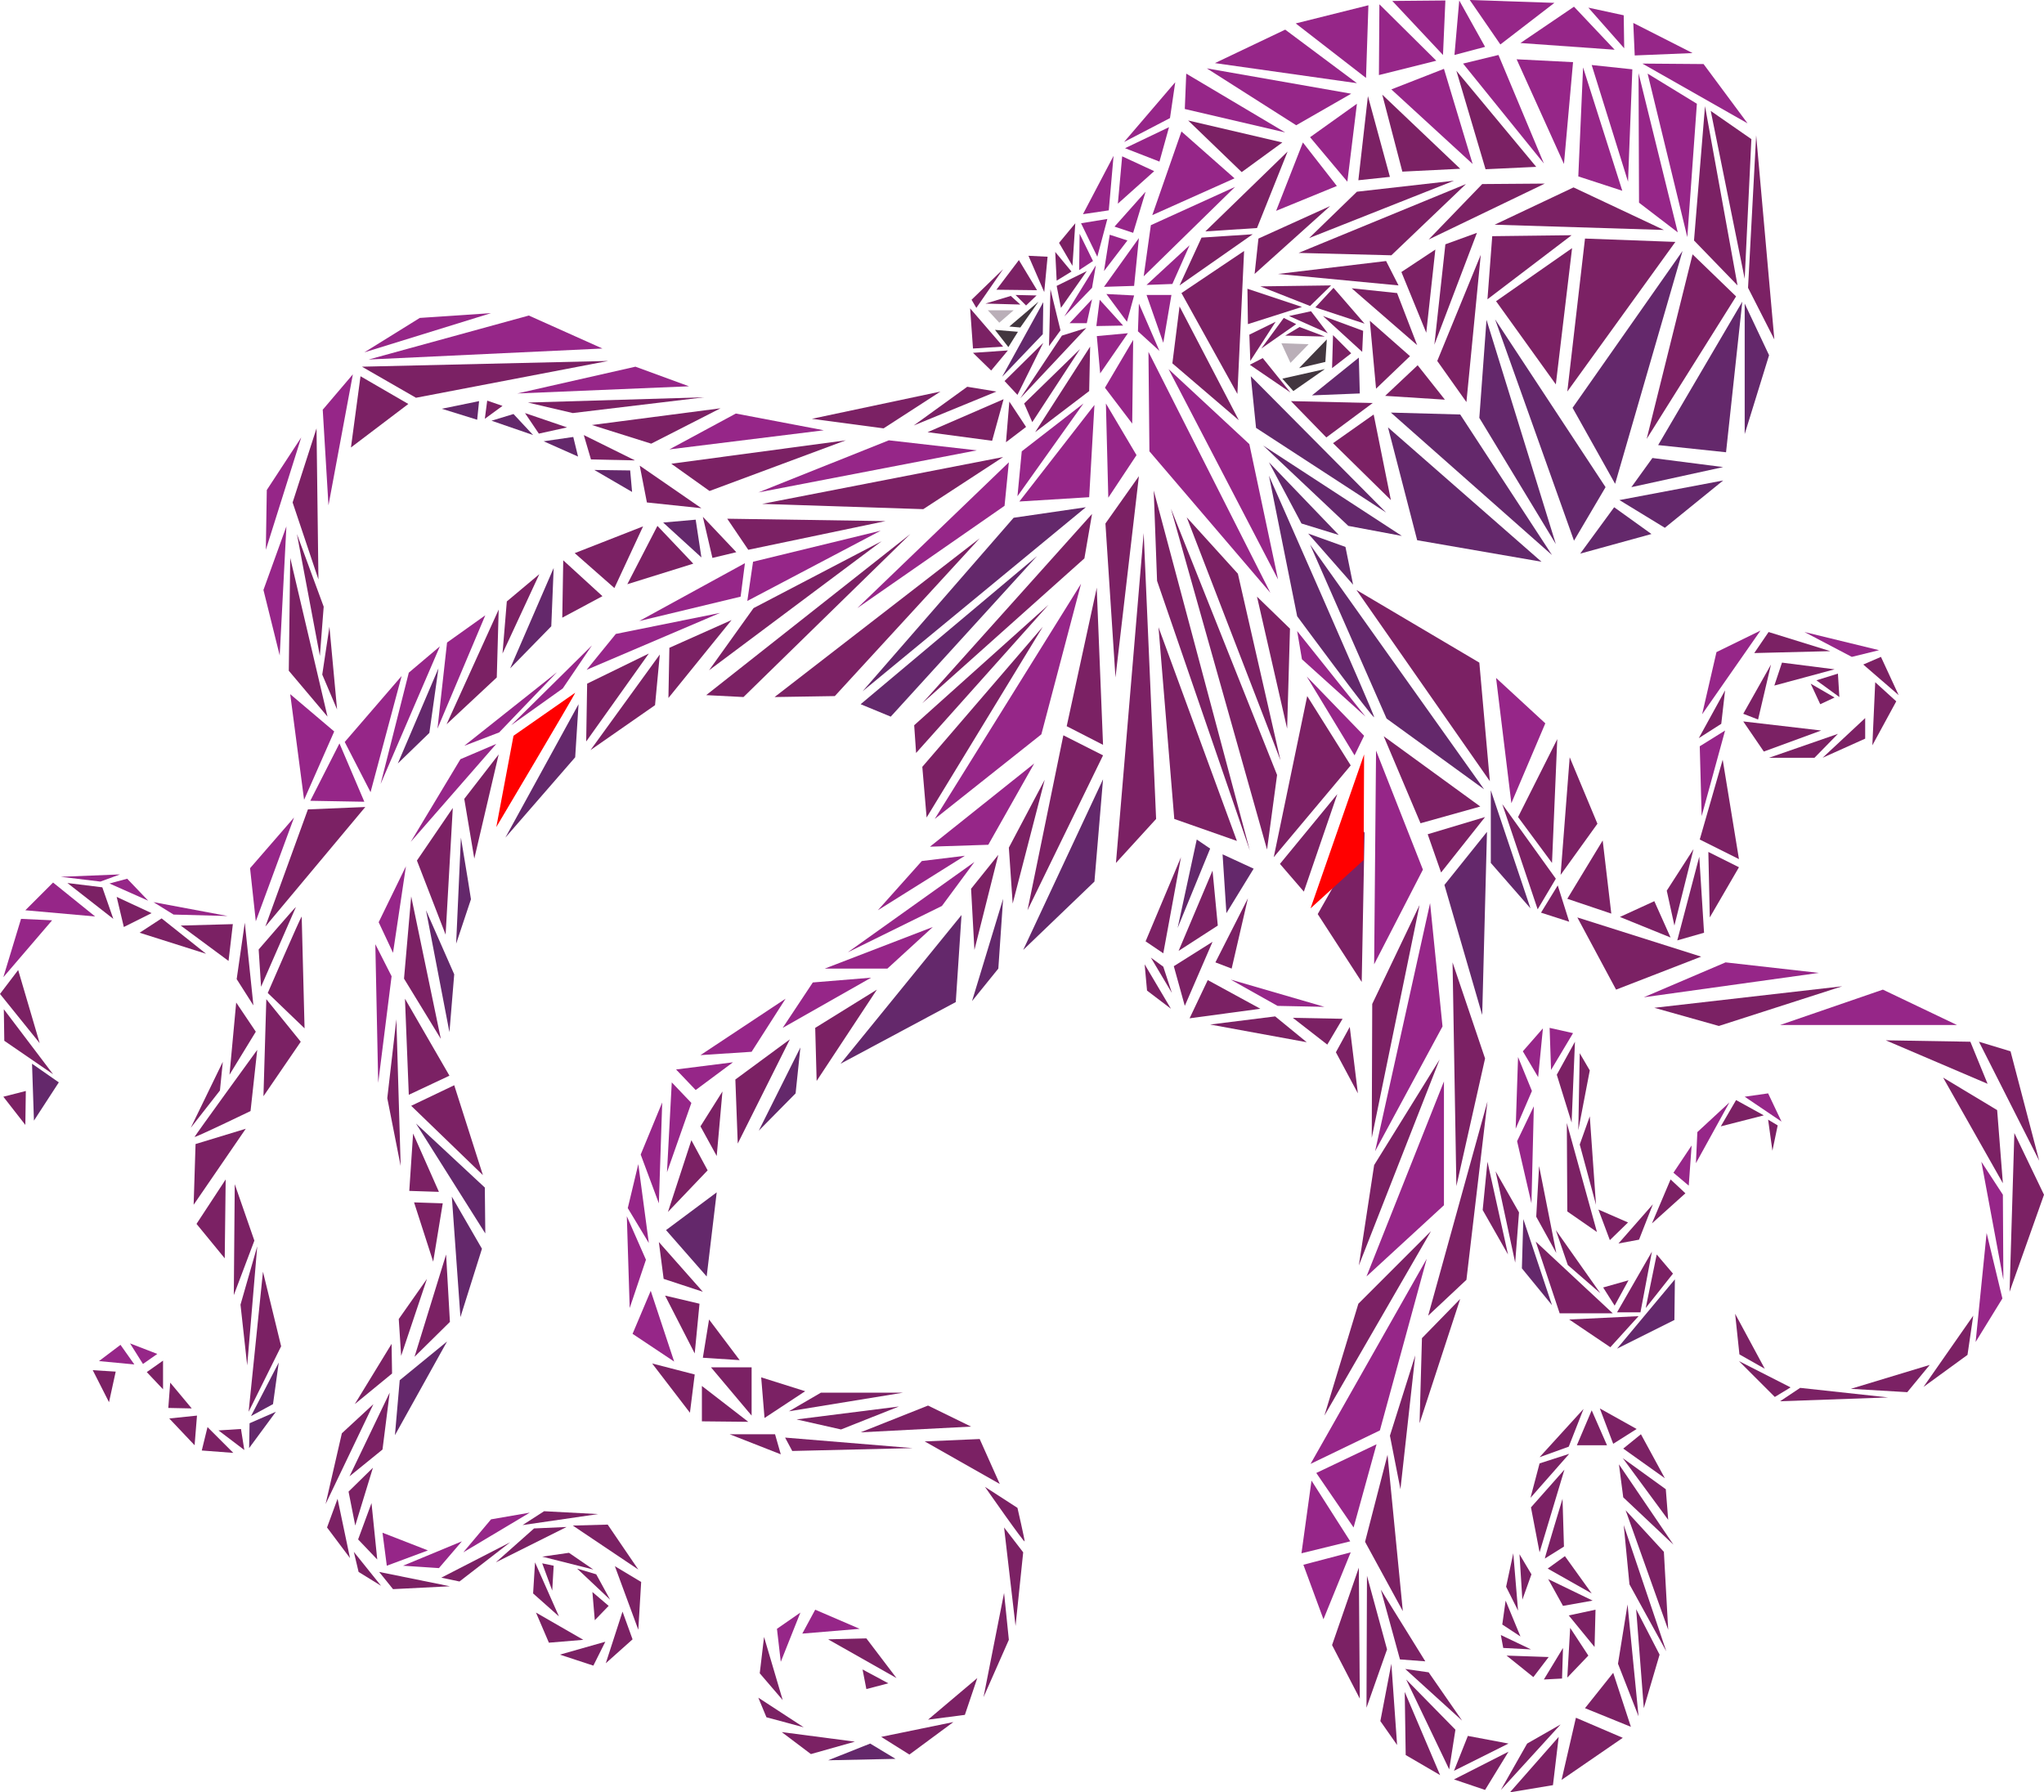 <?xml version="1.0" encoding="utf-8"?>
<!-- Generator: Adobe Illustrator 25.3.1, SVG Export Plug-In . SVG Version: 6.00 Build 0)  -->
<svg version="1.1" id="Layer_1" xmlns="http://www.w3.org/2000/svg" xmlns:xlink="http://www.w3.org/1999/xlink" x="0px" y="0px"
	 viewBox="0 0 427.5 374.9" style="enable-background:new 0 0 427.5 374.9;" xml:space="preserve">
<style type="text/css">
	.st0{fill:#962688}
	.st1{fill:#7B2164}
	.st2{fill:#64286B}
	.st3{fill:#42363F}
	.st4{fill:#BAAFB8}
  .st5{fill:red}
</style>
<g id="head">
	<polygon class="st0" points="393.8,207 372.3,214.4 409.3,214.4"/>
	<polygon class="st1" points="394.4,217.6 412.1,217.9 415.7,226.7"/>
	<polygon class="st1" points="413.9,217.9 420.5,219.9 426.5,242.8"/>
	<polygon class="st1" points="406.4,225.4 417.7,232.2 418.9,247.5"/>
	<polygon class="st1" points="421.3,237 427.5,249.9 420.3,270.2"/>
	<polygon class="st0" points="414.4,243 418.9,249.9 419,267.7"/>
	<polygon class="st0" points="415.5,257.9 418.8,271.6 413.2,280.7"/>
	<polygon class="st1" points="412.7,275.2 411.5,283.4 402.3,290.1"/>
	<polygon class="st1" points="403.6,285.5 398.9,291.2 387.1,290.5"/>
	<polygon class="st1" points="394.9,292.3 376.5,290.3 372.3,293.1"/>
	<polygon class="st1" points="374.5,290.2 371.2,292.2 363.7,284.7"/>
	<polygon class="st1" points="335.2,175.8 327.8,188 337,191.1"/>
	<polygon class="st1" points="329.9,191.9 355.8,200.1 338,207"/>
	<polygon class="st0" points="360.9,201.3 343.8,208.6 380.4,203.5"/>
	<polygon class="st1" points="346,210.8 359.5,214.6 385.3,206.3"/>
	<polygon class="st1" points="310.6,170.9 298.6,174.5 301.4,182.5"/>
	<polygon class="st1" points="285.4,173.9 275.6,191.2 284.8,205.4"/>
	<polygon class="st0" points="203.8,180.3 197,189.5 177.3,199.2"/>
	<polygon class="st0" points="195.1,193.9 185.6,202.6 172.5,202.6"/>
	<polygon class="st1" points="325.8,185.2 322.3,190.9 328.2,192.8"/>
	<polygon class="st1" points="338.8,191.8 349.4,196.1 346,188.5"/>
	<polygon class="st1" points="354.2,177.6 348.6,186.3 350.2,193.6"/>
	<polygon class="st1" points="350.8,196.7 356.4,195.1 355.4,179.2"/>
	<polygon class="st1" points="357.3,178.2 363.7,181.4 357.6,191.9"/>
	<polygon class="st1" points="355.3,154.4 360.8,144.4 360,151.4"/>
	<polygon class="st0" points="356,149.4 359,136.4 368.2,131.9"/>
	<polygon class="st1" points="355.5,175.6 363.7,179.7 360.3,158.9"/>
	<polygon class="st0" points="355.5,156.1 360.8,152.8 355.9,170.7"/>
	<polygon class="st1" points="366.9,136.6 369.9,132.2 382.8,136.2"/>
	<polygon class="st0" points="377.4,132.2 387.3,137.4 393,136"/>
	<polygon class="st1" points="389.7,139 397.1,145.4 393.4,137.4"/>
	<polygon class="st1" points="392.2,142.7 396.6,146.7 391.6,155.9"/>
	<polygon class="st1" points="390.1,150.2 381.2,158.5 390.1,154.5"/>
	<polygon class="st1" points="384.4,153.5 379.5,158.5 370,158.5"/>
	<polygon class="st1" points="380.9,152.8 364.6,150.9 368.9,157.2"/>
	<polygon class="st1" points="370.4,139 367.7,150.5 364.6,149.3"/>
	<polygon class="st1" points="371.1,143.4 372.7,138.6 383.7,140"/>
	<polygon class="st1" points="379.9,142.3 384.4,140.9 384.7,145.8"/>
	<polygon class="st1" points="378.7,143 383.7,145.9 380.7,147.3"/>
	<polygon class="st0" points="155.8,117.8 154.9,124.8 133.7,129.9"/>
	<polygon class="st0" points="150.6,128.2 128.8,132.6 122.7,140.1"/>
	<polygon class="st1" points="153,129.7 140,135.5 139.8,146"/>
	<polygon class="st1" points="138,136.9 137,147.5 123.5,156.9"/>
	<polygon class="st1" points="135.7,136.7 122.8,143 122.6,155.1"/>
	<polygon class="st2" points="121,147.3 120.3,158.4 105.7,175.2"/>
	<path class="st5" d="M120.3,144.9c0,0.3-16.5,28.1-16.5,28.1l3.6-19.1L120.3,144.9z"/>
	<polygon class="st0" points="123.8,135 117.7,144 106.9,151.7"/>
	<polygon class="st0" points="116.5,140.6 97.1,156 104.4,153.2"/>
	<polygon class="st0" points="103.8,155.6 96.3,158.8 85.9,176.1"/>
	<polygon class="st1" points="191.2,151.7 191.6,157.5 219.3,126.5"/>
	<polygon class="st1" points="192.9,160.4 193.8,171 218.1,131.1"/>
	<polygon class="st0" points="195.5,171.3 226.1,122.1 217.8,153.6"/>
	<polygon class="st0" points="312.9,141.8 323.2,151.3 316.1,168"/>
	<polygon class="st1" points="325.7,154.6 324.6,180.5 317.5,170.9"/>
	<polygon class="st1" points="328.3,158.4 326.4,183 334.1,172.3"/>
	<polygon class="st1" points="309.6,168.7 289.4,154 297.1,172.2"/>
	<polygon class="st0" points="271.3,132 285.6,149.9 272.3,137.9"/>
	<polygon class="st0" points="273.3,141.5 285.3,153.9 283.3,158"/>
	<polygon class="st1" points="273.4,145.6 266.4,179.3 282.5,160.1"/>
	<polygon class="st0" points="287.8,157 297.6,181.9 287.4,201.7"/>
	<polygon class="st5" points="285.3,157.8 274.1,190 285.2,179.9"/>
	<polygon class="st1" points="229.4,122.9 229.4,123.5 230.7,155.8 223.1,151.9"/>
	<polygon class="st1" points="242.3,131.2 245.6,171.3 258.7,175.9"/>
	<polygon class="st1" points="267.7,180.7 279.7,166.1 272.7,186.5"/>
	<polygon class="st2" points="311.8,165.3 311.8,180.5 320.1,190"/>
	<polygon class="st1" points="314.2,168.2 321.6,190.2 325.4,183.8"/>
	<polygon class="st2" points="337.6,106.1 345.4,111.7 330.5,115.8"/>
	<polygon class="st0" points="228.9,84.7 227.8,104 213.2,104.9"/>
	<polygon class="st0" points="226.6,84.4 212.8,103.8 213.7,94.4"/>
	<polygon class="st1" points="211.1,84 214.6,89.3 210.4,92.5"/>
	<polygon class="st1" points="283.7,123.4 309.4,138.6 311.6,163.4"/>
	<polygon class="st1" points="262.9,124.8 269.8,131.5 269.2,152.4"/>
	<polygon class="st1" points="209.9,83.5 207.5,92.2 194,90.4"/>
	<polygon class="st1" points="208.4,81.9 202.3,80.9 191.1,89"/>
	<polygon class="st1" points="196.7,81.9 169.8,87.6 184.8,89.6"/>
	<polygon class="st0" points="185.9,92.1 204.3,94.2 158.6,103"/>
	<polygon class="st1" points="209.8,95.6 193.1,106.5 159.4,105.4"/>
	<polygon class="st1" points="152.1,108.5 156.5,115 185.2,109"/>
	<polygon class="st0" points="184.2,111 157.5,117.5 156.3,125.7"/>
	<path class="st1" d="M184.4,113.2c-0.2,0.1-26.8,14-26.8,14l-9.3,13L184.4,113.2z"/>
	<polygon class="st0" points="211,96.7 179.3,127.2 210.1,105.8"/>
	<polygon class="st1" points="147.7,145.4 190.4,111.7 155.5,145.8"/>
	<polygon class="st1" points="162,145.8 204.9,112.6 174.6,145.6"/>
	<polygon class="st2" points="212,108.3 227.1,106.1 180.4,144.6"/>
	<polygon class="st2" points="180,147.3 186.3,149.9 216.9,116.3"/>
	<polygon class="st1" points="228.4,107.5 226.8,116.8 192.9,147.1"/>
	<polygon class="st1" points="219.7,60.5 221.8,69.1 219.4,72.4"/>
	<polygon class="st2" points="218.2,63.2 218.1,69.9 209.6,78.8"/>
	<polygon class="st1" points="210.1,79.7 212.8,82.6 218.2,71.7"/>
	<polygon class="st1" points="213.4,83.3 222.1,70.2 227.2,68.6"/>
	<polygon class="st1" points="214.2,84.4 215.9,88.3 225.9,73"/>
	<polygon class="st1" points="228,72.5 227.8,81.8 216.5,90.4"/>
	<polygon class="st1" points="216.9,60.7 213.1,54.4 208.4,60.6"/>
	<polygon class="st1" points="209.8,56.3 204.2,64.4 203.2,62.7"/>
	<polygon class="st1" points="202.9,64.5 209.8,72.5 203.5,72.9"/>
	<polygon class="st1" points="203.5,73.8 210.8,73.3 207.3,77.5"/>
	<polygon class="st3" points="208.1,69 212.9,69.4 210.9,72.6"/>
	<polygon class="st3" points="211.1,68.3 213.4,68.5 217.2,63.1"/>
	<polygon class="st1" points="211.4,61.9 206.1,63.5 213.4,63.7"/>
	<polygon class="st4" points="206.6,64.9 212,64.9 209,67.5"/>
	<polygon class="st1" points="212.4,61.7 214.6,63.9 216.8,61.8"/>
	<polygon class="st2" points="274,113.9 310.4,165.1 290,150.3"/>
	<path class="st2" d="M265.4,99.5c0,0,22,49.8,22,50.5s-16.1-21.1-16.1-21.1L265.4,99.5z"/>
	<polygon class="st1" points="231.2,109.5 238.2,99.6 233.3,141.7"/>
	<polygon class="st1" points="239.2,111.5 241.8,171.3 233.4,180.5"/>
	<polygon class="st1" points="241.3,102.6 242,121.5 261.4,177.9"/>
	<polygon class="st1" points="244.9,106.4 265,177.7 267.1,162.1"/>
	<polygon class="st1" points="248.2,108.2 267.8,159 258.9,120"/>
	<polygon class="st0" points="240.2,73.6 265.7,124 240.4,94.4"/>
	<polygon class="st1" points="278.8,92.7 287.3,86.7 290.9,104.6"/>
	<polygon class="st2" points="290.9,86.3 305.4,86.7 324.6,116.1"/>
	<polygon class="st2" points="290.3,89.4 322.4,117.5 296.4,113"/>
	<polygon class="st2" points="293.2,112.1 282,110 264.2,93.2"/>
	<polygon class="st2" points="265.4,96.7 280,111.9 272.2,109.5"/>
	<polygon class="st2" points="273.6,111.6 281.4,114.4 283,122.3"/>
	<polygon class="st0" points="231.3,84.4 237.7,95.2 231.8,104.1"/>
	<polygon class="st1" points="246.7,64.1 245.2,76 259.1,87.9"/>
	<polygon class="st0" points="245,61.7 243.3,71.7 239.8,61.7"/>
	<polygon class="st0" points="238.2,63.5 238,69.3 242.5,73.4"/>
	<polygon class="st0" points="237.2,61.8 235.7,67.3 231.4,61.5"/>
	<polygon class="st0" points="229.2,55.5 228.4,60.2 222.6,66.2"/>
	<polygon class="st1" points="227.3,56.7 221.9,64.4 221,59.8"/>
	<polygon class="st0" points="223.7,67.6 228.4,62.6 227.3,67.6"/>
	<polygon class="st0" points="230,62.7 234.9,68.1 229.3,68.2"/>
	<polygon class="st0" points="229.4,70.3 235.9,69.7 230.1,78.1"/>
	<polygon class="st0" points="231.1,81.1 237,71.1 236.8,88.6"/>
	<polygon class="st0" points="244.4,77.2 261.3,92.9 267.3,121.2"/>
	<polygon class="st1" points="219.1,53.7 215.1,53.5 218.4,61.1"/>
	<polygon class="st0" points="247.1,27.5 258.2,37.3 241,45"/>
	<polygon class="st0" points="258.3,39.1 240.7,47.1 239.2,57.8"/>
	<polygon class="st0" points="248.8,51.3 239.8,59.6 245.2,59.4"/>
	<polygon class="st1" points="270,83.9 287.1,84.3 277.4,91.5"/>
	<polygon class="st2" points="261.6,78.7 262.7,89.5 289.9,107.2"/>
	<polygon class="st1" points="261,67.8 260.9,60.4 272.3,64.2"/>
	<polygon class="st1" points="275.1,64.3 278.9,60.2 285.4,67.7"/>
	<polygon class="st2" points="284.2,74.8 284.4,82.3 274.4,82.7"/>
	<polygon class="st1" points="267.3,57.3 289.9,54.6 292.5,59.7"/>
	<polygon class="st1" points="269.6,66.1 274.2,65.1 277.7,69.7"/>
	<polygon class="st1" points="282.7,60.3 292.2,61.3 296.4,72.2"/>
	<polygon class="st1" points="286.5,67.1 294.9,74.5 287.8,81.3"/>
	<polygon class="st1" points="271.1,67.8 268.5,66.5 263.8,72.9"/>
	<polygon class="st1" points="261.4,76.3 264.1,74.9 269.9,82.1"/>
	<polygon class="st3" points="268.2,79.2 277.1,77.2 270.5,81.8"/>
	<polygon class="st3" points="277.5,71 271.7,77 277.2,75.7"/>
	<polygon class="st4" points="268,71.8 273.7,72 269.9,75.9"/>
	<polygon class="st1" points="266.8,67.3 261.3,70 261.5,75.5"/>
	<polygon class="st1" points="268.8,70.2 277.1,70.4 271.8,68.4"/>
	<polygon class="st1" points="263.6,59.9 278.4,59.7 274,64"/>
	<polygon class="st1" points="276.7,66.1 285.1,69.2 284.9,73.6"/>
	<polygon class="st1" points="278.8,70.1 278.6,77 282.6,73.9"/>
	<polygon class="st2" points="345.6,95.8 341.2,101.9 360.4,97.7"/>
	<polygon class="st2" points="360.4,100.5 348.2,110.4 338.7,104.6"/>
	<polygon class="st2" points="364.9,63.5 370,74.3 364.9,90.8"/>
	<polygon class="st2" points="335.8,101.9 329.2,113.1 312.7,66.8"/>
	<polygon class="st2" points="364.4,63.1 346.8,93.1 361,94.6"/>
	<polygon class="st2" points="310.9,66.9 309.4,87.4 325.4,113.8"/>
	<polygon class="st1" points="251.3,49.7 262,49 246.7,59.7"/>
	<polygon class="st1" points="260.2,52.5 247.1,61.3 258.8,82.4"/>
	<polygon class="st1" points="263.2,49.9 262.4,57.3 278.2,43.1"/>
	<polygon class="st1" points="273.8,49.8 283.8,40.1 304.1,37.8"/>
	<polygon class="st2" points="351.9,52.5 337.8,101.2 328.9,85.3"/>
	<polygon class="st1" points="350.4,50.6 327.8,81.9 331.5,49.9"/>
	<polygon class="st1" points="348,48.1 329.1,39.2 312.6,47"/>
	<polygon class="st1" points="323.1,38.4 310,38.5 298.8,50.1"/>
	<polygon class="st1" points="306.6,38.5 271.6,52.9 291,53.4"/>
	<polygon class="st1" points="312.1,49.4 328.7,49.2 311.1,62.6"/>
	<polygon class="st1" points="302.3,51.1 308.9,48.7 300,72.1"/>
	<polygon class="st1" points="298.3,69.6 293.1,56.9 300.2,52.2"/>
	<polygon class="st1" points="300.6,75.5 306.7,84.1 309.7,53.3"/>
	<polygon class="st1" points="312.9,63 328.8,51.9 325.4,80.4"/>
	<polygon class="st1" points="354,53.2 363.1,62 344.4,91.8"/>
	<polygon class="st1" points="289.7,82.8 296.5,76.4 302.2,83.6"/>
	<polygon class="st0" points="238.2,49.8 237.2,59.8 230.9,60"/>
	<polygon class="st0" points="234.7,32.7 241.4,35.8 233.8,42.6"/>
	<polygon class="st0" points="232.9,32.6 231.9,44 226.5,44.8"/>
	<polygon class="st0" points="226.1,46.7 231.6,45.8 229.5,53.7"/>
	<polygon class="st0" points="233.1,47.4 239.6,40.1 237,48.7"/>
	<polygon class="st0" points="232.1,49.1 230.9,56.7 235.8,50.3"/>
	<polygon class="st1" points="221.5,50.8 224.9,46.7 224.3,55.6"/>
	<polygon class="st0" points="225.8,48.9 228.6,54.6 225.7,56.5"/>
	<polygon class="st1" points="220.7,52.7 224.1,56.8 221,58.7"/>
	<polygon class="st1" points="367.3,28.3 371.1,71 365.6,60.2"/>
	<polygon class="st1" points="354.3,50.3 363.4,59.7 356.6,22.2"/>
	<polygon class="st0" points="344.6,15.4 354.9,21.7 352.9,49.6"/>
	<polygon class="st0" points="342.8,42.4 350.9,48.6 342.7,15.3"/>
	<polygon class="st0" points="341.4,14.5 340.5,38 332.9,13.6"/>
	<polygon class="st0" points="331.1,14.1 339.3,39.9 330.1,36.9"/>
	<polygon class="st1" points="304.6,14.8 321.3,34.9 310.7,35.4"/>
	<polygon class="st0" points="302,14.4 308,34.3 291,18.7"/>
	<polygon class="st1" points="289.1,19.8 305.4,35.3 293.3,35.9"/>
	<polygon class="st1" points="286.1,20.1 290.7,37 284.1,37.7"/>
	<polygon class="st0" points="283.8,21.7 281.8,38 274,28.7"/>
	<polygon class="st0" points="272.5,29.8 279.6,38.9 266.9,44.1"/>
	<polygon class="st1" points="269.3,31.7 262.9,47.7 252.1,48.4"/>
	<polygon class="st1" points="357.8,23.2 364.9,58.3 366.3,29.1"/>
	<polygon class="st0" points="244.5,26.6 235.3,31 242.5,33.8"/>
	<polygon class="st0" points="365.5,25.8 343.5,13.3 356.3,13.4"/>
	<polygon class="st0" points="329,13 327.1,34.3 317.2,12.4"/>
	<polygon class="st0" points="313.4,11.5 306,13.3 322.9,34.2"/>
	<polygon class="st0" points="248.1,15.4 268.8,27.7 247.8,22.8"/>
	<polygon class="st0" points="341.6,4.8 341.9,11.6 354,11.1"/>
	<polygon class="st0" points="332.2,1.6 339.6,3.2 339.7,10.1"/>
	<polygon class="st0" points="337.7,10.4 329.2,1.4 318,9"/>
	<polygon class="st0" points="325.1,0.6 313.8,9.3 307.4,0"/>
	<polygon class="st0" points="305.2,0.1 310.6,9.8 304.2,11.5"/>
	<polygon class="st0" points="302.3,0.1 301.8,11.5 291.2,0.2"/>
	<polygon class="st0" points="288.5,0.9 300.4,12.7 288.4,15.7"/>
	<polygon class="st0" points="286.2,1.1 285.7,16.3 271,4.9"/>
	<polygon class="st0" points="268.8,6.2 283.8,17.4 254.1,13.2"/>
	<polygon class="st0" points="252.4,14.3 282.6,19.6 271.1,26.2"/>
	<polygon class="st1" points="248.5,25.2 268.2,29.8 259.7,36"/>
	<polygon class="st0" points="245.8,17.2 244.7,24.7 235.1,29.7"/>
</g>
<g id="Leg-4">
	<polygon class="st1" points="311.1,230.4 306.7,267.7 298.7,275.2"/>
	<polygon class="st1" points="305.4,271.7 296.9,297.7 297.4,279.9"/>
	<polygon class="st1" points="296,283.5 292.9,311.5 290.7,300.3"/>
	<polygon class="st1" points="290.2,304.3 293.4,337 285.5,322.5"/>
	<polygon class="st1" points="288.8,332.5 298.1,347.5 292.8,347.1"/>
	<polygon class="st1" points="293.9,349.1 298.8,349.8 305.8,359.9"/>
	<polygon class="st1" points="301.1,221.6 287.4,243.7 284.2,264.7"/>
	<polygon class="st0" points="302,226.2 285.8,267 302,252.1"/>
	<polygon class="st1" points="299.3,257.5 284.1,272.7 277,296.1"/>
	<polygon class="st0" points="298.4,263.3 274.1,306.2 288.6,299.2"/>
	<polygon class="st0" points="287.9,302.1 283.1,319.5 275.3,308.1"/>
	<polygon class="st0" points="274.3,309.7 282.4,322.4 272.2,324.9"/>
	<polygon class="st0" points="272.6,327.3 276.8,338.7 282.5,324.7"/>
	<polygon class="st1" points="284.2,327.9 278.6,344.1 284.4,355.3"/>
	<polygon class="st1" points="285.9,329.6 285.8,357.2 290.1,345"/>
	<polygon class="st1" points="291,348 288.7,360 292.2,365"/>
	<polygon class="st1" points="293.8,353.9 294,367.1 301.2,371.3"/>
	<polygon class="st1" points="294.1,351.3 304.4,361.8 303.1,370.1"/>
	<polygon class="st1" points="307,363.1 315.5,364.7 304.1,370.4"/>
	<polygon class="st1" points="304.1,372.2 315.5,366.4 310.6,374.4"/>
	<polygon class="st1" points="319.4,364.7 326.4,360.7 313.9,374.4"/>
	<polygon class="st1" points="326,363.3 315.8,374.9 324.8,373.4"/>
	<polygon class="st1" points="329.6,359.3 326.6,372.3 339.4,363.5"/>
	<polygon class="st1" points="331.5,357.3 337.4,349.9 341.1,361.2"/>
	<polygon class="st1" points="338.4,348 340.4,335.6 342.7,359"/>
	<polygon class="st1" points="342.2,336.6 343.8,357.3 347.1,346.1"/>
	<polygon class="st1" points="339.6,319 340.8,331.4 348.5,345.4"/>
	<polygon class="st1" points="340,315.9 348.9,340.9 348,324.6"/>
	<polygon class="st1" points="339.5,313.2 338.6,306.3 350,323.1"/>
	<polygon class="st1" points="339.4,305 348.9,317.9 348.4,311.5"/>
	<polygon class="st1" points="339.5,303 348.2,309.2 343.2,300"/>
	<polygon class="st1" points="337.4,302 342.3,298.9 334.6,294.6"/>
	<polygon class="st1" points="332.9,295 336.1,302.3 329.8,302.3"/>
	<polygon class="st1" points="331.2,294.7 328.1,302.6 322,304.8"/>
	<polygon class="st1" points="322,306.1 328.2,304.1 320.1,313.3"/>
	<polygon class="st1" points="320.2,315.3 327.2,307.4 322,324.7"/>
	<path class="st1" d="M323.1,326c0-0.3,3.7-12.5,3.7-12.5l0.3,10L323.1,326z"/>
	<polygon class="st1" points="323.7,328.1 327.3,325.5 332.9,333.3"/>
	<polygon class="st1" points="323.8,330.3 333.1,334.8 326.9,335.9"/>
	<polygon class="st1" points="328.1,337.9 333.7,336.7 333.5,344.5"/>
	<polygon class="st1" points="328.4,340.5 332.2,346.3 327.8,350.9"/>
	<polygon class="st1" points="326.9,344.7 326.7,351.1 322.9,351.3"/>
	<polygon class="st1" points="323.9,346.6 320.7,350.8 315.1,346.3"/>
	<polygon class="st1" points="320.2,345 314.4,344.7 313.9,342"/>
	<polygon class="st1" points="314.2,339.8 314.9,334.8 318,342.3"/>
	<polygon class="st1" points="315,331.9 316.5,324.9 317.5,336.9"/>
	<polygon class="st1" points="317.8,325.1 318.4,334.6 320.3,329.3"/>
	<polygon class="st2" points="311,174 310,212.3 302.1,185.1"/>
	<polygon class="st1" points="303.8,201.3 310.6,221.4 304.6,248.1"/>
	<polygon class="st1" points="296.9,189.3 287,210 286.9,238"/>
	<polygon class="st0" points="299.1,188.9 287.6,240.8 301.7,214.7"/>
</g>
<g id="Leg-2">
	<polygon class="st1" points="82.9,213.2 83.8,243.9 81,229.7"/>
	<polygon class="st1" points="86,231.3 95,227 101,245.8"/>
	<polygon class="st2" points="87,235 101.4,248.4 101.5,258"/>
	<polygon class="st1" points="86.4,237.1 91.8,249.3 85.6,249.1"/>
	<polygon class="st1" points="86.6,251.5 92.6,251.7 90.6,263.9"/>
	<polygon class="st2" points="94.5,250.3 100.8,261.2 96.3,275.5"/>
	<polygon class="st1" points="93.3,262.4 94.1,276.5 86.7,283.8"/>
	<polygon class="st1" points="89.3,267.5 83.9,283.6 83.4,275.9"/>
	<polygon class="st2" points="93.5,280.6 83.6,288.7 82.6,300.2"/>
	<polygon class="st1" points="81.5,291.3 80,303.2 73.1,308.8"/>
	<polygon class="st1" points="81.9,281.1 82,287.3 74.2,293.7"/>
	<polygon class="st1" points="78.1,293.7 71.5,299.8 68.1,314.6"/>
	<polygon class="st1" points="78,307 72.9,312 74.3,319.1"/>
	<polygon class="st1" points="70.6,313.5 68.4,319.5 73.2,325.9"/>
	<polygon class="st1" points="77.7,314.4 74.9,322 78.9,326.2"/>
	<polygon class="st0" points="80,320.6 80.9,327.5 89.5,324.3"/>
	<polygon class="st0" points="84.3,327.5 91.8,328 96.6,322.4"/>
	<polygon class="st0" points="96.9,324.7 102.7,317.8 110.8,316.4"/>
	<polygon class="st1" points="109.3,319 113.8,316.1 125.1,316.7"/>
	<polygon class="st1" points="119.8,319.1 127.1,318.9 133.5,328.3"/>
	<polygon class="st1" points="74,324.6 75,328.8 79.7,331.7"/>
	<polygon class="st1" points="79.3,328.8 82.2,332.4 94.1,331.8"/>
	<polygon class="st1" points="92.3,330 96.1,330.8 106.7,322.6"/>
	<polygon class="st1" points="103.7,326.8 111.7,319.7 118.5,319.4"/>
	<polygon class="st1" points="113.4,325.6 119,324.8 124.1,328.3"/>
	<polygon class="st1" points="120.7,328.1 124.7,329.3 127.6,334.6"/>
	<polygon class="st1" points="128.6,327.6 134.1,330.9 133.5,340.9"/>
	<polygon class="st1" points="130.2,337.1 132.3,342.9 126.7,347.9"/>
	<polygon class="st1" points="126.6,343.4 124.1,348.4 117.1,346.1"/>
	<polygon class="st1" points="122,343 114.8,343.6 112.1,337.3"/>
	<polygon class="st1" points="116.9,338.1 111.5,333.3 111.9,326.8"/>
	<polygon class="st1" points="113.4,327 115.5,332.7 115.8,327.5"/>
	<polygon class="st1" points="123.9,333 127.3,335.9 124.4,338.9"/>
	<polygon class="st2" points="97.9,184.3 98.5,188.1 95.4,197.4 96.4,175.2"/>
	<polygon class="st2" points="89.1,190.4 95,203.8 94,215.9"/>
	<polygon class="st1" points="86,187.5 84.5,204.7 92.2,217.3"/>
	<polygon class="st0" points="84.9,181.2 79.2,192.9 82.2,199.3"/>
	<polygon class="st0" points="81.9,204.2 78.5,197.5 79.1,226.5"/>
	<polygon class="st1" points="84.7,208.9 94,225 85.5,229"/>
	<polygon class="st1" points="104.3,157.8 97.1,167.1 99.2,179.6"/>
	<polygon class="st1" points="94.7,169 93.2,195.5 87.2,180"/>
</g>
<g id="Leg-3">
	<polygon class="st2" points="167.4,219.1 166.4,228.7 158.7,236.5"/>
	<polygon class="st1" points="165.2,217.4 154.3,239.2 153.8,225.8"/>
	<polygon class="st0" points="153.3,222.2 145.5,228 141.4,223.7"/>
	<polygon class="st0" points="144.6,230.7 139.5,245.2 140.5,226.4"/>
	<polygon class="st1" points="146.5,235.6 151.1,228.3 149.9,241.8"/>
	<polygon class="st1" points="144.6,238.5 148,244.8 139.7,253.5"/>
	<polygon class="st0" points="138.5,230.6 137.8,251.7 134,241.5"/>
	<polygon class="st0" points="131.1,254.4 135.1,263.5 131.7,273.6"/>
	<polygon class="st2" points="139.3,257.3 149.9,249.4 147.8,267"/>
	<polygon class="st1" points="137.8,259.8 138.8,267.5 147,270.2"/>
	<polygon class="st1" points="139.1,271 145.3,283.1 146.3,272.7"/>
	<polygon class="st0" points="136.1,270 141,284.8 132.3,279"/>
	<polygon class="st1" points="148.3,276 154.7,284.5 147,284"/>
	<polygon class="st1" points="136.4,285.2 145.3,287.5 144.3,295.5"/>
	<polygon class="st1" points="146.8,289.9 146.8,297.3 156.5,297.4"/>
	<polygon class="st1" points="148.7,286 157.2,286 157.2,296.1"/>
	<polygon class="st1" points="159.2,288.1 159.9,296.6 168.4,291"/>
	<polygon class="st1" points="152.6,300 162.1,300 163.3,304.2"/>
	<polygon class="st1" points="164.2,300.7 165.7,303.5 190.9,302.9"/>
	<polygon class="st1" points="165,295.2 171.7,291.3 188.9,291.3"/>
	<polygon class="st1" points="166.6,296.9 175.9,299 188,294.2"/>
	<polygon class="st1" points="180,299.6 194.1,294 203.1,298.4"/>
	<polygon class="st1" points="193.4,301.5 204.9,301 209.1,310.4"/>
	<path class="st1" d="M206,311l6.8,4.4c0,0,1.5,6.5,1.5,7S206,311,206,311z"/>
	<polygon class="st1" points="210,319.5 214,324.7 212.4,340.1"/>
	<polygon class="st1" points="210,333.2 211,343 205.7,355"/>
	<polygon class="st1" points="204.4,351 201.8,358.7 194.1,359.7"/>
	<polygon class="st1" points="199.4,360.2 190.2,367 184.3,363.3"/>
	<polygon class="st2" points="182,364.7 187.3,367.9 173.2,368.2"/>
	<polygon class="st1" points="178.8,364.3 169.6,366.9 163.5,362.3"/>
	<polygon class="st1" points="168.1,361.3 160.3,359.2 158.6,355.1"/>
	<polygon class="st1" points="163.7,355.6 158.9,350 159.8,342.4"/>
	<polygon class="st0" points="163.3,347.6 162.5,340.7 167.4,337.3"/>
	<polygon class="st0" points="167.8,341.7 170.5,336.7 179.8,340.7"/>
	<polygon class="st1" points="173.2,342.9 181.2,342.7 187.5,351"/>
	<polygon class="st1" points="180.4,349.2 185.8,352.1 181.2,353.3"/>
	<polygon class="st0" points="133.5,243.5 131.3,252.7 135.7,260"/>
	<polygon class="st2" points="209.8,188 208.8,202.6 203.3,209.4"/>
	<polygon class="st1" points="208.8,178.8 203.8,198.7 203.1,185.9"/>
	<polygon class="st0" points="201.8,179 183.6,190.4 192.8,180.1"/>
	<polygon class="st2" points="175.8,222.5 199.9,209.6 201.1,191.4"/>
	<polygon class="st0" points="182.2,204.5 163.7,215 170,205.5"/>
	<polygon class="st0" points="164.3,208.9 157.2,220 146.5,220.7"/>
	<polygon class="st1" points="170.5,215 170.8,226.1 183.4,207"/>
	<polygon class="st1" points="222.4,153.8 230.7,158 214.9,190.4"/>
	<polygon class="st2" points="214,198.7 230.7,163 228.9,184.4"/>
	<polygon class="st0" points="216.3,159.7 206.7,176.7 194.5,177.1"/>
	<polygon class="st1" points="211,177.3 218.5,163.1 211.8,189"/>
</g>
<g id="_2_Legs">
	<path class="st1" d="M53.8,219.6l-1.4,12.8c0,0-11.8,5.7-11.7,5.4S53.8,219.6,53.8,219.6z"/>
	<polygon class="st1" points="51.4,236.1 40.5,252 40.9,239.3"/>
	<polygon class="st1" points="47.2,246.7 41.1,256 47,263.2"/>
	<polygon class="st1" points="46.6,222.1 46,228.1 39.9,235.9"/>
	<polygon class="st1" points="45.7,299.2 50.4,298.9 51.1,303.3"/>
	<polygon class="st1" points="43.4,298.5 48.8,303.9 42.2,303.4"/>
	<polygon class="st1" points="41.2,296.1 40.7,302.3 35.4,296.7"/>
	<polygon class="st1" points="40.1,294.6 35.2,294.5 35.6,289.2"/>
	<polygon class="st1" points="34.1,290.6 34.1,284.6 30.7,287"/>
	<polygon class="st0" points="29.9,285.3 32.9,283.2 27.2,281"/>
	<polygon class="st0" points="25.2,281.3 28.1,285.4 20.7,284.7"/>
	<polygon class="st1" points="19.4,286.6 24.2,286.9 22.8,293.3"/>
	<polyline class="st1" points="49.1,247.5 48.9,270.9 53.2,259.5 49.1,247.7"/>
	<polygon class="st1" points="50.3,272.9 53.8,260.7 51.7,285.6"/>
	<polygon class="st1" points="55,266 58.8,281.6 52,295.3"/>
	<polygon class="st2" points="52.1,302.9 57.7,295.3 52.2,297.7"/>
	<polygon class="st2" points="52.5,296.2 58.3,285 57.1,293.7"/>
	<polygon class="st0" points="61.5,171 53.5,192.7 52.3,181.6"/>
	<path class="st1" d="M61.9,189.7c-0.3,0.2-7.8,8.9-7.8,8.9l0.5,7.8L61.9,189.7z"/>
	<path class="st1" d="M63.1,191.7c-0.3,0.3-7.1,16-7.1,16l7.7,7.4L63.1,191.7z"/>
	<polygon class="st1" points="55.7,209 62.9,217.9 55.1,229.3"/>
	<polygon class="st1" points="51.2,193 53,210.3 49.5,204.8"/>
	<polygon class="st1" points="49.4,209.7 53.5,215.8 48,224.8"/>
	<polygon class="st1" points="48.7,193.3 47.8,201 37.8,193.6"/>
	<polygon class="st1" points="33.8,192.1 43.1,199.5 29.2,195.1"/>
	<polygon class="st1" points="31.7,191 25.9,193.9 24.4,187.6"/>
	<polygon class="st1" points="21.4,185.6 23.7,192.2 14.1,184.7"/>
	<polygon class="st0" points="11.1,184.6 19.9,191.7 5.3,190.4"/>
	<polygon class="st0" points="4.4,192.2 10.9,192.5 0.7,204.4"/>
	<polygon class="st1" points="3.8,202.9 0,207.9 8.3,218.2"/>
	<polygon class="st1" points="0.8,211.1 0.9,217.7 11.1,224.7"/>
	<polygon class="st2" points="6.7,222.5 12.3,226.4 7.1,234.4"/>
	<polygon class="st1" points="5.4,228.2 5.3,235.3 0.7,229.4"/>
	<polygon class="st0" points="12.7,183.4 25.1,182.9 21,184.4"/>
	<polygon class="st0" points="22.9,184.8 26.6,183.8 31,188.4"/>
	<polygon class="st0" points="32.1,188.7 36.3,191.3 47.6,191.6"/>
	<polygon class="st1" points="176.9,92.1 148.4,102.7 140.4,97"/>
	<polygon class="st0" points="172.3,90 153.9,86.5 140,94"/>
	<polygon class="st1" points="150.7,85.4 136.2,92.8 123.8,88.9"/>
	<polygon class="st1" points="147.3,83.1 119.8,86.4 110.4,84.2"/>
	<polygon class="st0" points="144.1,80.8 108.2,82.3 132.9,76.7"/>
	<polygon class="st1" points="127.2,75.5 87,83.2 75.7,76.7"/>
	<polygon class="st0" points="126,72.9 110.6,66 77.1,75.2"/>
	<polygon class="st0" points="102.7,65.5 87.8,66.5 76.2,73.7"/>
	<polygon class="st1" points="75.4,78.7 85.4,84.5 73.4,93.6"/>
	<polygon class="st0" points="73.8,78.3 68.7,105.7 67.5,85.7"/>
	<polygon class="st1" points="66.2,89.6 66.6,121.2 61.2,105.1"/>
	<polygon class="st0" points="63,91.5 55.6,115 55.8,102.5"/>
	<polygon class="st1" points="62.1,111.7 67.7,126.9 66.9,137.2"/>
	<polygon class="st0" points="59.9,110.1 58.5,137.1 55.1,123.4"/>
	<polygon class="st1" points="60.7,116.7 60.4,140.3 68.5,149.9"/>
	<polygon class="st1" points="68.9,131.1 67.4,141.1 70.5,148.4"/>
	<polygon class="st0" points="60.7,145.2 69.9,153 63.6,167.3"/>
	<polygon class="st0" points="71,155.5 76.2,167.7 64.9,167.5"/>
	<polygon class="st1" points="64.4,169.3 76.4,168.8 55.5,193.8"/>
	<polygon class="st2" points="92.4,85.5 100.2,83.9 99.8,87.8"/>
	<polygon class="st1" points="101.9,83.8 101.4,87.6 105.1,84.9"/>
	<polygon class="st2" points="102.8,88 107.4,86.6 111.5,91"/>
	<polygon class="st1" points="109.8,86.4 118.6,89.4 112.7,90.7"/>
	<polygon class="st2" points="113.7,92.3 119.9,91.4 120.9,95.5"/>
	<polygon class="st1" points="122.1,91 123.6,96.1 132.8,96.3"/>
	<polygon class="st2" points="124.3,98.3 131.8,98.4 132.2,102.9"/>
	<polygon class="st1" points="133.8,97.4 135.3,105.1 146.7,106.3"/>
	<polygon class="st1" points="147,108.1 149,116.7 154,115.5"/>
	<polygon class="st2" points="145.5,108.7 146.7,116.6 138.7,109.3"/>
	<polygon class="st1" points="137.5,110 145,117.9 131.2,122.2"/>
	<polygon class="st1" points="134.5,110.1 128.5,123 120.2,115.7"/>
	<polygon class="st1" points="117.8,117.2 126,124.7 117.6,129.2"/>
	<polygon class="st2" points="115.8,118.8 115.3,131 106.7,139.8"/>
	<polygon class="st1" points="112.8,120.1 105.1,136.7 106,125.8"/>
	<polygon class="st0" points="72.1,155.2 84,141.4 77.5,165.7"/>
	<polygon class="st1" points="104.3,127.5 103.9,141.7 93.4,151.5"/>
	<polygon class="st0" points="101.5,128.7 91.5,152.4 93.5,134.4"/>
	<polygon class="st0" points="85.5,140.7 92,135.2 79.6,164"/>
	<polygon class="st2" points="83.2,159.7 91.7,139.8 89.8,153.3"/>
</g>
<g id="leg">
	<polygon class="st1" points="363.8,283.3 369.1,286.3 362.9,274.8"/>
	<polygon class="st1" points="310.1,253.1 315.4,262.4 311.1,243"/>
	<polygon class="st2" points="318.6,255 318.3,265.3 324.6,273"/>
	<polygon class="st1" points="312.8,245 317.7,253.6 316.9,264.1"/>
	<polygon class="st1" points="321.2,259.7 326.2,274.7 337.3,274.7"/>
	<polygon class="st1" points="328.2,276 336.8,281.8 342.7,275.3"/>
	<polygon class="st1" points="338.2,274.5 345.5,261.8 343.1,274.5"/>
	<polygon class="st1" points="346.5,262.4 344.2,273.6 349.9,266.4"/>
	<polygon class="st2" points="350.3,267.6 350.2,276.1 338.2,282.1"/>
	<polygon class="st1" points="334.7,270.5 325.4,257.3 327.9,264.6"/>
	<polygon class="st1" points="325.5,262.1 321.3,254.5 321.9,243.9"/>
	<polygon class="st0" points="320.3,251.7 317.3,238.7 320.8,231.4"/>
	<polygon class="st0" points="317,236.1 317.5,221.1 320.4,228.2"/>
	<polygon class="st0" points="318.5,219.9 321.7,225.3 322.7,215.1"/>
	<polygon class="st1" points="329.4,217.9 328.7,234.8 325.6,224.8"/>
	<polygon class="st1" points="330.4,220.3 330.1,236.4 332.5,223.9"/>
	<polygon class="st1" points="327.7,234.9 327.8,253.4 334,257.7"/>
	<polygon class="st1" points="332.5,233.5 330.4,239.4 333.8,252"/>
	<polygon class="st1" points="334.3,253 336.7,259.4 340.5,255.7"/>
	<polygon class="st1" points="338.5,260.1 345.7,251.9 342.8,259.3"/>
	<polygon class="st1" points="345.5,255.9 349.4,246.7 352.5,249.6"/>
	<polygon class="st0" points="350,245.3 353.2,248 353.8,239.6"/>
	<polygon class="st0" points="355,236.8 354.7,243.3 361.7,230.6"/>
	<polygon class="st1" points="359.9,235.6 363.1,230.1 368.9,233.3"/>
	<polygon class="st0" points="364.9,229.4 372.6,234.6 369.8,228.7"/>
	<polygon class="st1" points="371.8,235.4 370.7,240.7 369.8,234.2"/>
	<polygon class="st1" points="335.3,269.3 340.6,267.8 337.7,273.1"/>
	<polygon class="st1" points="279.4,220.1 282.3,214.8 284,228.7"/>
	<polygon class="st1" points="270.4,212.9 280.8,213.1 277.6,218.5"/>
	<polygon class="st1" points="253.1,214.3 266.7,212.6 273.3,218"/>
	<polygon class="st1" points="239.6,196.9 247,179.3 243.3,199.4"/>
	<polygon class="st1" points="240.7,200.3 243.3,202.2 245.1,207.7"/>
	<polygon class="st2" points="250.3,175.6 253.1,177.5 246.3,194.1"/>
	<polygon class="st1" points="253.6,182.1 254.7,193.6 246.5,198.9"/>
	<polygon class="st1" points="239.9,207.2 239.4,201.7 244.9,211"/>
	<polygon class="st2" points="255.7,178.7 262.2,181.7 256.5,191"/>
	<polygon class="st1" points="245.5,202.1 253.6,197 247.8,210.4"/>
	<polygon class="st1" points="252.6,205 263.6,211 248.8,213"/>
	<polygon class="st0" points="267.2,210.4 257.4,204.9 277,210.6"/>
	<polygon class="st1" points="254.2,201.3 261,187.9 257.6,202.6"/>
	<polygon class="st0" points="324.1,215 324.4,223.8 329,216.1"/>
</g>
</svg>
